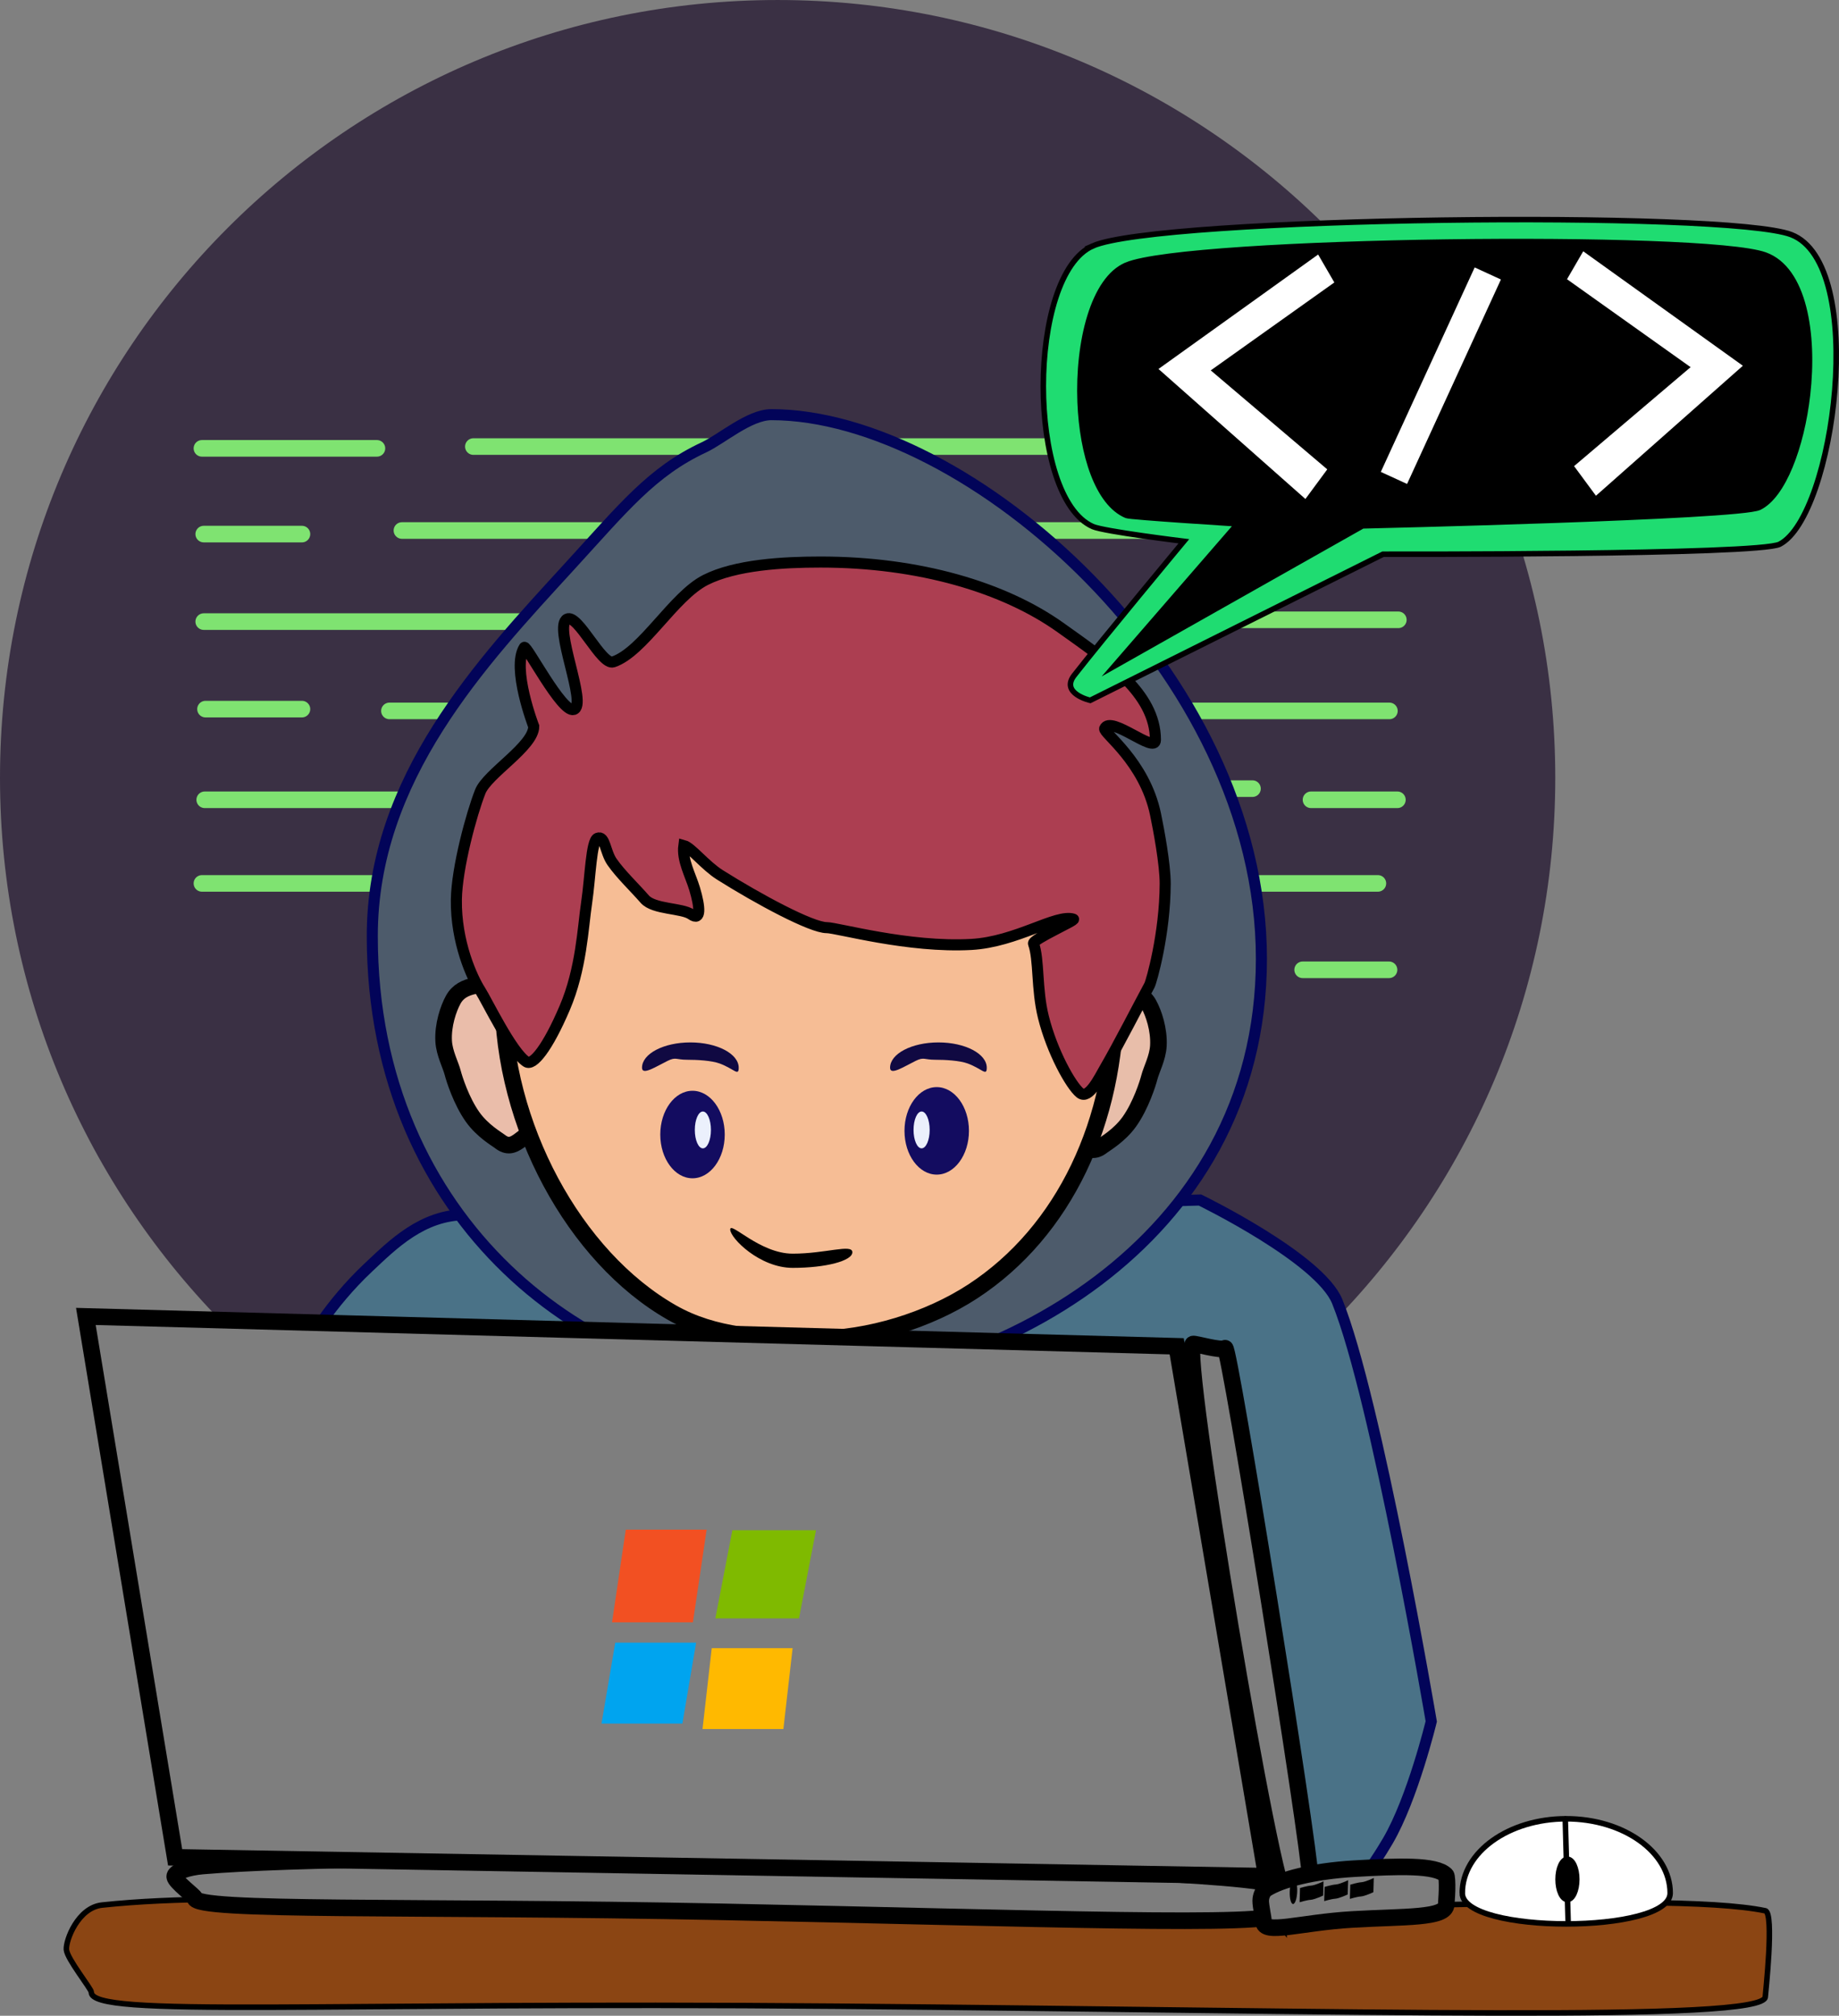 <svg version="1.1" xmlns="http://www.w3.org/2000/svg" xmlns:xlink="http://www.w3.org/1999/xlink" width="166.257" height="182.195" viewBox="0,0,166.257,182.195"><rect x="0" y="0" width="166.257" height="182.195" fill="#808080" stroke="none"/><g transform="translate(-160.018,-89.027)"><g data-paper-data="{&quot;isPaintingLayer&quot;:true}" fill-rule="nonzero" stroke-linejoin="miter" stroke-miterlimit="10" stroke-dasharray="" stroke-dashoffset="0" style="mix-blend-mode: normal"><path d="M160.018,159.331c0,-38.827 31.476,-70.303 70.303,-70.303c38.827,0 70.303,31.476 70.303,70.303c0,38.827 -31.476,70.303 -70.303,70.303c-38.827,0 -70.303,-31.476 -70.303,-70.303z" fill="#3a3044" stroke="none" stroke-width="NaN" stroke-linecap="butt"/><path d="M194.095,129.552h-15.821" fill="none" stroke="#7fe371" stroke-width="1.5" stroke-linecap="round"/><path d="M202.813,129.39h56.18" fill="none" stroke="#7fe371" stroke-width="1.5" stroke-linecap="round"/><path d="M285.629,129.39h-14.206" fill="none" stroke="#7fe371" stroke-width="1.5" stroke-linecap="round"/><path d="M187.315,137.301h-8.879" fill="none" stroke="#7fe371" stroke-width="1.5" stroke-linecap="round"/><path d="M196.355,136.978h70.547" fill="none" stroke="#7fe371" stroke-width="1.5" stroke-linecap="round"/><path d="M285.306,137.139h-11.946" fill="none" stroke="#7fe371" stroke-width="1.5" stroke-linecap="round"/><path d="M178.436,145.211h30.673" fill="none" stroke="#7fe371" stroke-width="1.5" stroke-linecap="round"/><path d="M286.436,145.05h-32.449" fill="none" stroke="#7fe371" stroke-width="1.5" stroke-linecap="round"/><path d="M187.315,153.121h-8.718" fill="none" stroke="#7fe371" stroke-width="1.5" stroke-linecap="round"/><path d="M195.225,153.283h8.395" fill="none" stroke="#7fe371" stroke-width="1.5" stroke-linecap="round"/><path d="M285.629,153.283h-26.475" fill="none" stroke="#7fe371" stroke-width="1.5" stroke-linecap="round"/><path d="M178.526,161.316h23.177" fill="none" stroke="#7fe371" stroke-width="1.5" stroke-linecap="round"/><path d="M273.25,160.309h-10.833" fill="none" stroke="#7fe371" stroke-width="1.5" stroke-linecap="round"/><path d="M278.541,161.316h7.81" fill="none" stroke="#7fe371" stroke-width="1.5" stroke-linecap="round"/><path d="M178.274,168.874h20.154" fill="none" stroke="#7fe371" stroke-width="1.5" stroke-linecap="round"/><path d="M265.944,168.874h18.643" fill="none" stroke="#7fe371" stroke-width="1.5" stroke-linecap="round"/><path d="M265.44,176.432h4.535" fill="none" stroke="#7fe371" stroke-width="1.5" stroke-linecap="round"/><path d="M277.785,176.684h7.81" fill="none" stroke="#7fe371" stroke-width="1.5" stroke-linecap="round"/><path d="M180.227,252.913c0,0 -2.493,-1.894 -1.113,-9.919c1.955,-11.365 8.746,-32.56 8.746,-32.56c0,0 1.859,-3.457 5.463,-6.848c2.217,-2.086 4.889,-4.767 8.807,-4.767c20.353,0 66.374,-1.327 66.374,-1.327c0,0 10.823,5.259 12.41,9.176c3.537,8.728 8.498,37.949 8.498,37.949c0,0 -1.675,6.948 -3.92,10.794c-1.218,2.087 -4.029,6.306 -5.707,6.167c-21.148,-1.755 -75.756,3.236 -88.181,1.085c-4.35,-0.753 -11.377,-9.749 -11.377,-9.749z" fill="#4a7287" stroke="#020459" stroke-width="1" stroke-linecap="butt"/><path d="M211.5,140.235c4.881,-5.327 7.447,-8.576 12.162,-10.775c1.583,-0.738 4.091,-2.954 6.095,-2.954c17.658,0 44.3,23.153 44.3,49.18c0,26.026 -25.101,38.65 -42.759,38.65c-17.658,0 -37.623,-14.678 -37.623,-40.705c0,-14.274 9.907,-24.754 17.825,-33.396z" fill="#4d5b6b" stroke="#020459" stroke-width="1" stroke-linecap="butt"/><path d="M212.664,182.955c0.939,3.676 -0.782,7.29 -3.845,8.073c-1.622,0.415 -2.255,2.241 -3.61,1.168c-0.255,-0.202 -1.563,-0.942 -2.466,-2.214c-1.034,-1.456 -1.667,-3.481 -1.796,-3.984c-0.184,-0.719 -0.758,-1.777 -0.819,-2.862c-0.082,-1.454 0.427,-2.956 0.866,-3.752c0.857,-1.556 2.761,-1.242 4.423,-1.666c3.063,-0.783 6.308,1.562 7.247,5.238z" fill="#eabdaa" stroke="#000000" stroke-width="1.5" stroke-linecap="butt"/><path d="M259.454,178.133c1.662,0.425 3.565,0.11 4.423,1.666c0.439,0.796 0.948,2.298 0.866,3.753c-0.061,1.085 -0.635,2.143 -0.819,2.862c-0.128,0.503 -0.762,2.527 -1.796,3.984c-0.903,1.272 -2.211,2.012 -2.466,2.214c-1.355,1.073 -1.987,-0.753 -3.61,-1.168c-3.063,-0.783 -4.785,-4.397 -3.845,-8.073c0.939,-3.676 4.184,-6.021 7.247,-5.238z" data-paper-data="{&quot;index&quot;:null}" fill="#e8beaa" stroke="#000000" stroke-width="1.5" stroke-linecap="butt"/><g stroke-linecap="butt"><path d="M205.486,179.139c0,-16.609 12.404,-30.074 27.706,-30.074c15.302,0 27.706,13.465 27.706,30.074c0,11.228 -4.646,21.191 -12.923,26.604c-3.967,2.594 -9.409,4.303 -14.367,4.303c-4.636,0 -9.005,-0.195 -12.845,-2.38c-8.834,-5.026 -15.277,-16.949 -15.277,-28.527z" fill="#f6bd95" stroke="#000000" stroke-width="1.5"/><path d="M244.703,187.286c1.609,0 2.914,1.771 2.914,3.955c0,2.184 -1.305,3.955 -2.914,3.955c-1.609,0 -2.914,-1.771 -2.914,-3.955c0,-2.184 1.305,-3.955 2.914,-3.955z" data-paper-data="{&quot;index&quot;:null}" fill="#130c60" stroke="none" stroke-width="0"/><g stroke-width="0"><path d="M225.539,191.573c0,2.184 -1.305,3.955 -2.914,3.955c-1.609,0 -2.914,-1.771 -2.914,-3.955c0,-2.184 1.305,-3.955 2.914,-3.955c1.609,0 2.914,1.771 2.914,3.955z" fill="#130c60" stroke="none"/><path d="M224.291,191.157c0,0.92 -0.326,1.665 -0.729,1.665c-0.402,0 -0.729,-0.746 -0.729,-1.665c0,-0.92 0.326,-1.665 0.729,-1.665c0.402,0 0.729,0.746 0.729,1.665z" fill="#ebf0fc" stroke="none"/><path d="M243.337,189.491c0.402,0 0.729,0.746 0.729,1.665c0,0.92 -0.326,1.665 -0.729,1.665c-0.402,0 -0.729,-0.746 -0.729,-1.665c0,-0.92 0.326,-1.665 0.729,-1.665z" data-paper-data="{&quot;index&quot;:null}" fill="#ebf0fc" stroke="none"/><path d="M226.802,185.536c0,0.806 -0.427,0.097 -1.715,-0.382c-0.733,-0.273 -2.072,-0.34 -2.948,-0.34c-1.02,0 -1.004,-0.274 -1.767,0.101c-1.044,0.512 -2.312,1.352 -2.312,0.621c0,-1.265 1.957,-2.29 4.371,-2.29c2.414,0 4.371,1.025 4.371,2.29z" fill="#100942" stroke="none"/><path d="M249.228,185.536c0,0.806 -0.427,0.097 -1.715,-0.382c-0.733,-0.273 -2.072,-0.34 -2.948,-0.34c-1.02,0 -1.004,-0.274 -1.767,0.101c-1.044,0.512 -2.312,1.352 -2.312,0.621c0,-1.265 1.957,-2.29 4.371,-2.29c2.414,0 4.371,1.025 4.371,2.29z" fill="#100942" stroke="none"/><path d="M237.077,202.213c0,0.78 -2.415,1.412 -5.393,1.412c-2.979,0 -5.65,-2.687 -5.65,-3.467c0,-0.78 2.671,2.183 5.65,2.183c2.979,0 5.393,-0.908 5.393,-0.128z" fill="#000000" stroke="#000000"/></g></g><path d="M276.281,260.616c-1.1,0.669 -9.513,-49.435 -8.413,-50.103c0.142,-0.086 2.515,0.645 2.907,0.375c0.38,-0.261 7.601,44.665 7.715,48.045c0.01,0.305 -0.487,0.777 -1.028,1.112c-0.529,0.328 -1.1,0.521 -1.183,0.571z" fill="#7e7e7e" stroke="#000000" stroke-width="1.5" stroke-linecap="butt"/><path d="M319.611,269.513c-0.046,2.343 -36.81,1.262 -83.887,0.847c-47.078,-0.415 -67.496,1.078 -67.45,-1.265c0.006,-0.302 -2.186,-2.996 -2.254,-3.852c-0.066,-0.828 1.039,-3.792 3.223,-4.025c13.074,-1.396 31.51,0.348 66.648,0.657c39.94,0.352 74.509,-2.068 83.72,-0.141c0.832,0.174 0.003,7.603 -0,7.779z" fill="#8b4513" stroke="#000000" stroke-width="0.5" stroke-linecap="butt"/><path d="M275.633,261.97c-0.02,1.271 -22.081,0.422 -50.329,-0.14c-28.247,-0.562 -47.697,0.017 -47.677,-1.254c0.003,-0.164 -1.771,-1.45 -1.814,-1.915c-0.042,-0.45 1.218,-0.863 2.528,-0.974c7.84,-0.664 25.953,-0.878 47.036,-0.459c23.965,0.476 44.217,0.956 49.75,2.067c0.5,0.1 0.763,0.736 0.764,1.363c0.001,0.613 -0.256,1.217 -0.257,1.313z" fill="#7e7e7e" stroke="#000000" stroke-width="1.5" stroke-linecap="butt"/><path d="M175.85,256.904l-8.07,-48.89l98.619,2.698l8.097,47.896z" fill="#7e7e7e" stroke="#000000" stroke-width="1.5" stroke-linecap="butt"/><path d="M290.764,261.167c-0.035,1.267 -3.739,1.075 -8.494,1.353c-4.755,0.278 -8.054,1.431 -8.019,0.164c0.005,-0.163 -0.263,-1.392 -0.259,-1.854c0.004,-0.447 0.227,-0.896 0.451,-1.046c1.34,-0.894 4.404,-1.644 7.953,-1.852c4.034,-0.236 7.442,-0.359 8.348,0.584c0.082,0.085 0.111,0.711 0.095,1.335c-0.015,0.611 -0.073,1.22 -0.076,1.315z" fill="#7e7e7e" stroke="#000000" stroke-width="1.5" stroke-linecap="butt"/><path d="M277.511,260.963l0.036,-1.286c0,0 0.664,-0.199 1.006,-0.219c0.361,-0.021 1.12,-0.386 1.12,-0.386l-0.036,1.286c0,0 -0.773,0.366 -1.136,0.387c-0.34,0.02 -0.991,0.218 -0.991,0.218z" fill="#000000" stroke="#000000" stroke-width="0" stroke-linecap="butt"/><path d="M279.734,260.863l0.036,-1.286c0,0 0.664,-0.199 1.006,-0.219c0.361,-0.021 1.12,-0.386 1.12,-0.386l-0.036,1.286c0,0 -0.773,0.366 -1.136,0.387c-0.34,0.02 -0.991,0.218 -0.991,0.218z" fill="#000000" stroke="#000000" stroke-width="0" stroke-linecap="butt"/><path d="M282.055,260.659l0.036,-1.286c0,0 0.664,-0.199 1.006,-0.219c0.361,-0.021 1.12,-0.386 1.12,-0.386l-0.036,1.286c0,0 -0.773,0.366 -1.136,0.387c-0.34,0.02 -0.991,0.218 -0.991,0.218z" fill="#000000" stroke="#000000" stroke-width="0" stroke-linecap="butt"/><path d="M277.292,259.977c-0.017,0.621 -0.182,1.134 -0.368,1.145c-0.186,0.011 -0.323,-0.484 -0.306,-1.105c0.017,-0.621 0.182,-1.134 0.368,-1.145c0.186,-0.011 0.323,0.484 0.306,1.105z" fill="#000000" stroke="#000000" stroke-width="0" stroke-linecap="butt"/><path d="M207.416,147.546c0.184,-0.292 3.385,5.923 4.463,5.612c1.306,-0.378 -1.893,-7.522 -0.594,-8.176c0.986,-0.496 3.118,4.225 4.178,3.869c2.691,-0.905 5.445,-5.939 8.338,-7.403c2.71,-1.371 6.976,-1.62 10.394,-1.62c8.9,0 16.599,2.281 21.707,5.924c4.139,2.951 8.574,5.909 8.574,10.159c0,1.306 -4.056,-2.286 -4.589,-1.034c-0.165,0.387 3.601,2.961 4.598,7.752c0.289,1.387 0.877,4.53 0.873,6.265c-0.01,4.538 -1.249,8.871 -1.419,9.184c-0.966,1.784 -2.805,5.386 -4.005,7.447c-0.532,0.913 -1.483,2.922 -2.269,2.292c-0.83,-0.665 -2.535,-3.715 -3.318,-6.864c-0.635,-2.554 -0.369,-5.173 -0.894,-6.637c-0.133,-0.369 3.886,-2.126 3.61,-2.212c-1.565,-0.486 -5.128,2.057 -9.236,2.287c-5.689,0.318 -12.124,-1.518 -13.065,-1.518c-1.381,0 -6.15,-2.559 -9.655,-4.767c-1.349,-0.85 -2.602,-2.476 -3.267,-2.657c-0.179,1.307 0.61,2.691 0.973,3.906c0.506,1.692 0.593,2.954 -0.302,2.321c-0.833,-0.589 -3.388,-0.443 -4.204,-1.38c-0.932,-1.07 -2.168,-2.233 -2.954,-3.36c-0.645,-0.926 -0.63,-2.402 -1.311,-2.147c-0.575,0.215 -0.653,3.572 -0.989,5.823c-0.341,2.292 -0.475,5.989 -1.98,9.512c-1.559,3.651 -2.872,5.247 -3.458,4.879c-1.33,-0.835 -3.604,-5.559 -4.179,-6.454c-0.736,-1.147 -2.213,-4.363 -2.16,-8.211c0.04,-2.855 1.357,-7.723 2.159,-9.759c0.646,-1.64 4.836,-4.097 4.836,-5.895c0,0 -2.032,-5.273 -0.855,-7.139z" fill="#ac3e51" stroke="#000000" stroke-width="1" stroke-linecap="butt"/><path d="M224.69,235.305l1.539,-7.97h7.561l-1.539,7.97z" fill="#7fba00" stroke="#000000" stroke-width="0" stroke-linecap="butt"/><path d="M215.35,235.663l1.242,-8.378h7.311l-1.242,8.378z" fill="#f25022" stroke="#000000" stroke-width="0" stroke-linecap="butt"/><path d="M214.399,244.81l1.242,-7.311h7.311l-1.242,7.311z" fill="#00a4ef" stroke="#000000" stroke-width="0" stroke-linecap="butt"/><path d="M223.53,245.31l0.834,-7.311h7.311l-0.834,7.311z" fill="#ffb900" stroke="#000000" stroke-width="0" stroke-linecap="butt"/><path d="M292.218,260.137c0,-3.711 4.207,-6.718 9.397,-6.718c5.19,0 9.397,3.008 9.397,6.718c0,3.711 -18.794,3.711 -18.794,0z" fill="#ffffff" stroke="#000000" stroke-width="0.5" stroke-linecap="butt"/><path d="M302.568,258.896c0,1.005 -0.378,1.819 -0.845,1.819c-0.467,0 -0.845,-0.815 -0.845,-1.819c0,-1.005 0.378,-1.819 0.845,-1.819c0.467,0 0.845,0.815 0.845,1.819z" fill="#000000" stroke="#000000" stroke-width="0.5" stroke-linecap="butt"/><path d="M301.528,253.438l0.26,9.357" fill="none" stroke="#000000" stroke-width="0.5" stroke-linecap="round"/><path d="M258.812,111.255c5.965,-2.632 57.357,-3.238 63.142,-1.021c6.959,2.667 3.904,25.438 -1.042,27.982c-1.923,0.989 -35.863,0.905 -35.863,0.905l-26.471,13.207c0,0 -2.727,-0.622 -1.44,-2.267c2.543,-3.253 9.908,-12.111 9.908,-12.111c0,0 -7.227,-0.885 -8.233,-1.329c-5.965,-2.632 -5.965,-22.733 0,-25.366z" fill="#1fdc71" stroke="#000000" stroke-width="0.5" stroke-linecap="butt"/><path d="M261.867,112.986c5.625,-2.348 52.268,-2.889 57.724,-0.911c3.533,1.281 4.461,7.135 3.837,12.622c-0.535,4.706 -2.211,9.142 -4.365,10.19c-1.814,0.883 -35.862,1.669 -35.862,1.669l-22.451,12.683l11.158,-12.866c0,0 -9.686,-0.607 -10.041,-0.755c-2.613,-1.091 -4.012,-5.545 -4.198,-10.238c-0.214,-5.409 1.186,-11.136 4.198,-12.393z" fill="#000000" stroke="#000000" stroke-width="0.5" stroke-linecap="butt"/><path d="M304.301,133.836l-1.976,-2.678l10.533,-8.945l-11.172,-7.948l1.465,-2.525l14.433,10.345z" data-paper-data="{&quot;index&quot;:null}" fill="#ffffff" stroke="#000000" stroke-width="0" stroke-linecap="butt"/><path d="M284.521,131.803l8.693,-18.935l2.828,1.298l-8.693,18.935z" fill="#ffffff" stroke="#000000" stroke-width="0.5" stroke-linecap="butt"/><path d="M264.752,122.377l14.433,-10.345l1.465,2.525l-11.172,7.948l10.533,8.945l-1.976,2.678z" fill="#ffffff" stroke="#000000" stroke-width="0" stroke-linecap="butt"/></g></g></svg>